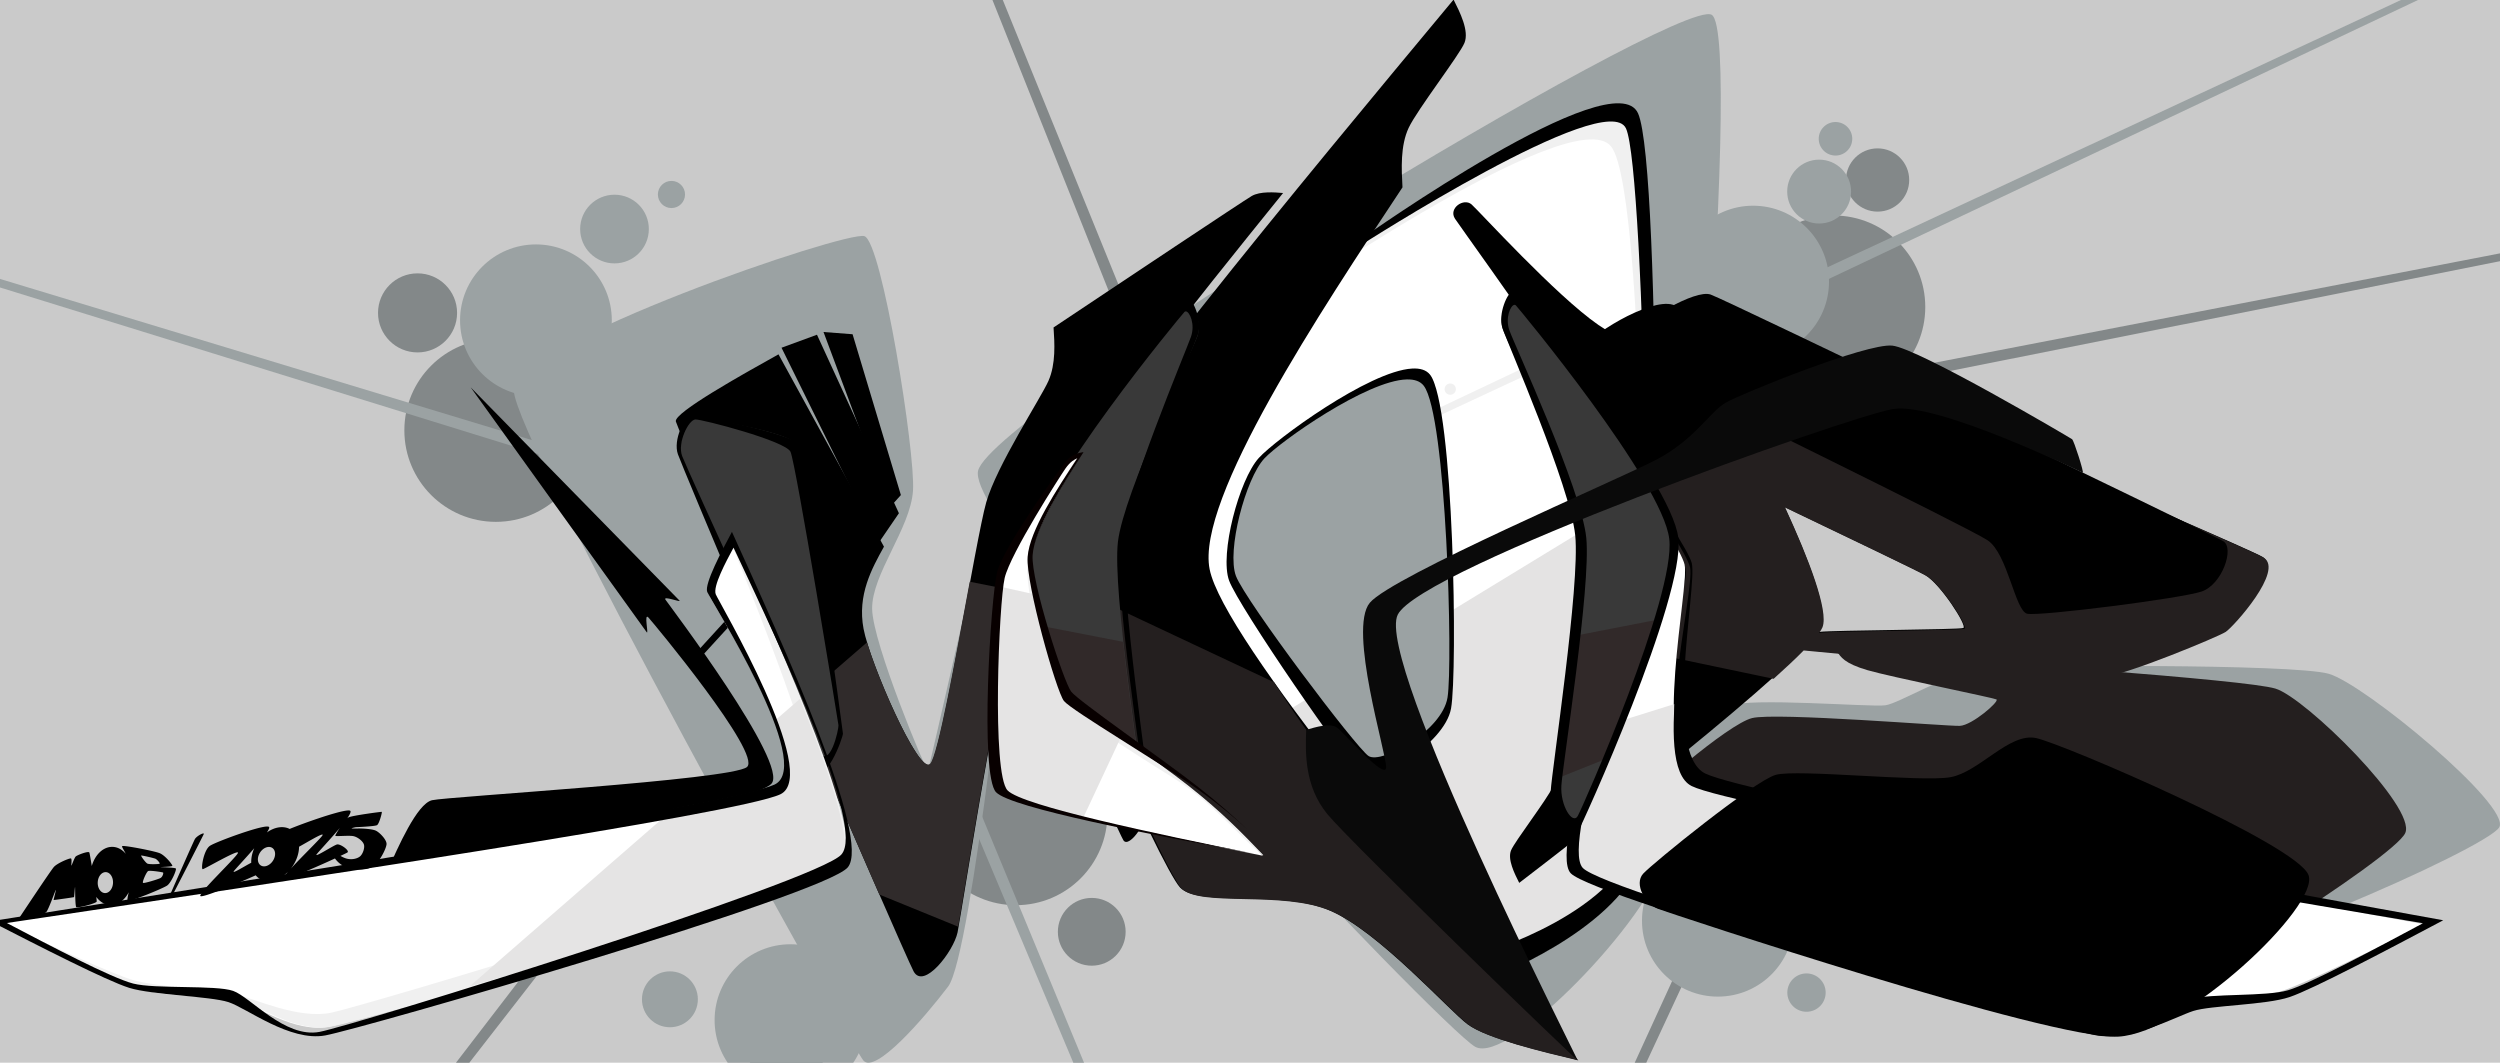 <?xml version="1.0" encoding="UTF-8"?>
<!-- Created with Inkscape (http://www.inkscape.org/) -->
<svg width="1098" height="466.74" version="1.1" viewBox="0 0 290.52 123.49" xmlns="http://www.w3.org/2000/svg">
 <g transform="translate(-46.051 -4.005)" type="layer">
  <rect x="37.245" y="-3.214" width="306.28" height="138.63" fill="#cacaca" stroke-width=".383"/>
 </g>
 <g id="U0_block" fill="#838889" type="layer">
  <path transform="translate(21.532 22.461)" d="m175.03-17.242c0.122 1.099 0.229 2.545 0.264 4.498 0.071 3.957-0.059 9.364-0.328 15.537l-0.203 4.652 4.107-2.195c0.882-0.471 1.867-0.72 2.867-0.727 3.431 0.004 6.152 2.728 6.152 6.156-2e-3 1.758-0.753 3.429-2.066 4.598l-2.988 2.658 3.609 1.723c1.504 0.718 3.598 1.729 5.312 2.551l0.926 0.443 0.982-0.293c1.146-0.343 2.163-0.602 2.832-0.721 0.446-0.079 0.771-0.07 0.627-0.084-0.08-0.008 0.225 0.067 0.381 0.121 0.313 0.108 0.748 0.282 1.256 0.504 1.524 0.667 3.695 1.767 5.969 2.982 2.842 1.52 5.869 3.227 8.193 4.562 0.016 0.009 2.807 1.636 3.43 1.996 0.01 0.02 0.021 0.039 0.031 0.061 0.022 0.042 0.043 0.087 0.066 0.133 0.025 0.051 0.051 0.104 0.078 0.158 0.268 0.544 0.59 1.239 0.807 1.74l0.391 0.906 0.889 0.432c4.517 2.188 8.787 4.255 11.631 5.644l0.051 0.025 0.053 0.021c2.583 1.127 4.827 2.114 6.482 2.853 1e-3 4.6e-4 0.943 0.435 1.756 0.809-5e-3 0.01-9e-3 0.018-0.014 0.027-0.054 0.107-0.114 0.222-0.18 0.34-0.496 0.887-1.321 1.995-2.057 2.859-7.2e-4 8.44e-4 -1.249 1.358-1.248 1.357 5.1e-4 -3.39e-4 -1.827 0.816-1.828 0.816-0.76 0.324-1.672 0.701-2.643 1.09-1.618 0.648-3.405 1.329-4.936 1.859l0.861 5.166c5.745 0.016 11.707 0.11 15.973 0.312 1.706 0.081 3.146 0.181 4.143 0.291 0.664 0.074 1.167 0.172 1.23 0.189 0.067 0.019 0.734 0.296 1.527 0.764 1.19 0.701 2.8 1.809 4.518 3.107 4.294 3.246 9.396 7.865 11.287 10.34 0.026 0.034 0.047 0.064 0.072 0.098-1.206 0.746-3.324 1.92-6.246 3.312-2.998 1.429-6.608 3.029-10.379 4.586l-8.32 3.436 8.854 1.631c0.703 0.13 1.402 0.259 2.133 0.395-1.408 0.684-2.841 1.413-4.098 1.998-2.316 1.078-4.344 1.928-5.023 2.133-0.738 0.223-3.02 0.474-5.168 0.617-1.745 0.116-4.354 0.228-5.742 0.6-1.085 0.29-2.813 1.202-3.797 1.658-0.983 0.456-2.015 0.877-2.971 1.123-0.955 0.246-1.806 0.309-2.488 0.18-0.202-0.038-1.561-0.365-3.217-0.799l-0.014 0.053c-1.678-0.464-4.026-1.117-7.137-1.99-4.959-1.372-11.168-3.143-17.449-4.988-0.633-0.184-1.219-0.354-1.836-0.535-0.274-0.081-0.543-0.163-0.844-0.252-1.581-0.464-3.119-0.927-4.693-1.397l-2.562-0.764-0.748 2.566c-0.769 2.642-3.162 4.437-5.912 4.438-3.434 1.41e-4 -6.162-2.727-6.162-6.152 2e-3 -0.622 0.098-1.24 0.285-1.832l-4.779-2.217c-2.41 3.814-6.762 8.78-10.652 12.201l-1.543 1.357 0.926 1.834c0.014 0.028 0.305 0.604 0.42 0.832-0.842-0.234-1.715-0.462-2.475-0.709l-1.07-0.348-0.994 0.527c-0.52 0.276-0.889 0.394-1.115 0.453-0.315-0.272-0.945-0.812-0.945-0.812-0.515-0.469-1.148-1.066-1.877-1.768-2.732-2.631-6.796-6.742-11.396-11.531l-0.246-0.256-0.303-0.182c-0.657-0.394-1.4-0.807-2.131-1.119-1.41-0.603-2.96-0.959-4.441-1.176-3.386-0.495-7.493-0.377-9.83-0.545-0.831-0.06-1.517-0.16-1.93-0.27-0.184-0.049-0.288-0.094-0.348-0.121-0.067-0.109-0.463-0.748-0.463-0.748-0.228-0.392-0.502-0.889-0.809-1.469-0.512-0.965-1.114-2.161-1.772-3.518l-0.566-1.166-1.266-0.271c-4.982-1.072-9.798-2.2-12.965-3.156-1.056-0.319-1.928-0.62-2.512-0.863-0.158-0.066-0.258-0.115-0.367-0.168-0.006-0.027-0.013-0.053-0.02-0.082-0.147-0.684-0.291-1.972-0.373-3.49l-5.287-0.188c-0.79 6.305-1.688 12.82-2.562 17.951-0.525 3.079-1.048 5.674-1.5 7.33-2.93e-4 0.001-0.5 1.553-0.5 1.553-1.321 1.74-3.411 4.252-5.191 5.988-0.557 0.543-0.913 0.778-1.338 1.107l-2.008-3.314-2.129 4.408c-1.029 2.131-3.172 3.479-5.535 3.482-3.434 1.4e-4 -6.16-2.727-6.16-6.162 5.8e-5 -3.435 2.726-6.16 6.154-6.16 0.183 4.7e-4 0.361 0.008 0.537 0.023l5 0.451-2.441-4.387c-0.93-1.672-2.007-3.631-3.049-5.518l-1.084-1.965-2.117 0.74c-9.294 3.251-24.706 7.808-36.164 11.041-7.639 2.155-13.967 3.804-14.582 3.92-0.443 0.084-0.961 0.088-1.551 0.006l-0.035-0.006-0.037-0.004c-1.421-0.156-3.203-0.901-4.785-1.66-0.923-0.443-2.067-1.052-3.107-1.33-0.377-0.101-0.85-0.177-1.19-0.225l-0.021-2e-3 -0.021-0.004c-2.039-0.251-5.386-0.366-7.5-0.617l-0.02-4e-3c-0.957-0.106-1.789-0.254-2.158-0.365-0.679-0.205-2.708-1.055-5.023-2.133-1.164-0.542-2.496-1.22-3.795-1.85 11.786-1.865 24.605-3.89 37.344-5.986l1.406-0.232 0.584-1.301c0.624-1.389 1.371-2.956 2.061-4.1 0.345-0.572 0.682-1.036 0.898-1.275 0.017-0.019 0.033-0.035 0.049-0.051 0.379-0.036 2.262-0.215 2.264-0.215 6.125-0.517 21.073-1.543 28.904-2.557l3.836-0.498-1.842-3.4c-5.136-9.488-10.345-19.29-14.461-27.42l-0.092-0.184-0.121-0.168c-2.067-2.875-3.871-5.385-5.75-7.998l1.398-0.969c-1.03-2.208-1.836-4.059-2.318-5.334-0.321-0.85-0.486-1.522-0.484-1.51l-0.23-1.695-1.641-0.49c-2.622-0.782-4.399-3.166-4.4-5.9 6e-5 -3.435 2.726-6.162 6.16-6.162 3.421 6.1e-5 6.138 2.709 6.158 6.125-0.004 0.049-0.006 0.09-0.012 0.154l-0.42 4.561 4.166-1.9c5.669-2.585 12.634-5.212 18.291-7.115 2.829-0.952 5.338-1.724 7.168-2.219 0.576-0.156 0.933-0.23 1.353-0.326 0.264 0.722 0.563 1.548 0.91 2.957 0.677 2.746 1.387 6.402 1.988 10.025 0.601 3.624 1.095 7.234 1.361 9.902 0.177 1.779 0.231 3.236 0.205 3.623-0.074 1.089-0.696 2.775-1.565 4.609-0.814 1.72-1.98 3.941-2.617 5.936-0.335 1.047-0.588 2.202-0.574 3.389 0.05 4.244 5.031 16.251 6.215 18.879l0.209 0.463 0.367 0.355c0.359 0.347 1.461 1.365 3.033 1.037l1.578-0.328 0.438-1.551c0.377-1.338 2.726-11.713 4.115-17.754l0.014-0.055 0.01-0.057c0.93-5.003 1.733-9.114 2.195-11.121l0.344 5.1c0.064 0.953 0.253 2.121 0.486 3.303 0.429 2.168 2.622 11.335 4.031 13.193 0.71 0.936 3.518 2.937 4.559 3.697l7.537 5.504-3.51-8.646c-2.009-4.951-3.83-10.025-4.922-14.105l-0.145-0.539-0.348-0.436c-1.055-1.318-2.017-2.557-2.922-3.752l-4.465-5.894 0.094-0.299-0.535-0.99c-0.352-0.651-0.576-1.172-0.689-1.504 0.168-0.212 0.406-0.49 0.768-0.85 0.815-0.811 2.053-1.885 3.564-3.098l0.391-0.314 0.25-0.436c0.94-1.637 2.485-4.252 2.922-5.244 0.894-2.029 0.916-4.154 0.848-5.883 4.495-2.996 10.304-6.865 14.906-9.918-1.17 1.465-2.22 2.752-3.402 4.25l3.537 3.867c0.846-0.553 1.668-1.091 2.523-1.645l0.365-0.236 0.27-0.338c6.056-7.599 12.563-15.508 18.805-23.047-0.296 0.48-0.618 0.984-0.805 1.381-1.049 2.231-1.099 4.723-1.043 6.6l0.135 4.527 3.885-2.326c14.202-8.507 27.636-15.842 32.729-17.775zm4.797 48.504 3.102 6.701c1.639 3.542 3.095 7.101 3.789 9.547 0.231 0.815 0.374 1.506 0.426 1.959 0.022 0.19 0.021 0.305 0.019 0.389-0.021 0.039 0.02-0.042-0.043 0.047l-0.541 0.762-0.051-0.006-0.924 0.943c-1.531 1.562-3.903 3.707-6.654 6.064l-6.24 5.348 8.189-0.686c1.556-0.13 4.297-0.104 7.01-0.016 1.943 0.063 8.353 0.399 9.518 0.244 1.469-0.195 4.857-1.958 6.197-2.555l7.418-3.301-7.936-1.721c-2.122-0.46-3.531-0.801-5.019-1.154 3.012-0.05 6.392-0.101 7.697-0.176 0.109-0.006 0.847-0.031 1.367-0.236 0.816-0.322 1.313-0.951 1.549-1.57 0.459-1.204-0.084-2.34-0.191-2.584-0.703-1.605-3.273-5.524-5.453-6.781-1.175-0.678-11.728-5.707-16.568-8.027zm36.359 0.148c7e-3 0.013 0.017 0.027 0.025 0.043 0.01 0.018 0.018 0.036 0.029 0.057-0.059-0.081-0.071-0.13-0.055-0.1zm-28.256 61.467c0.021 2e-6 0.043 0.002 0.066 0.006 0.028 0.005 0.029 0.005 0.057 0.014 0.017 0.005 0.032 0.011 0.047 0.018 0.014 6e-3 0.028 0.012 0.041 0.02 0.011 0.006 0.021 0.012 0.031 0.02 9e-3 0.006 0.019 0.012 0.027 0.02 8e-3 0.006 0.016 0.015 0.023 0.021 0.066 0.062 0.116 0.153 0.131 0.252 3e-3 0.021 4e-3 0.04 4e-3 0.059-2e-5 0.134-0.011 0.165-0.098 0.271-6e-3 0.008-0.013 0.016-0.019 0.023-8e-3 0.008-0.015 0.016-0.023 0.023-9e-3 0.008-0.019 0.016-0.029 0.023-0.011 0.008-0.023 0.016-0.035 0.023-0.014 0.008-0.028 0.016-0.043 0.023-0.017 0.008-0.035 0.016-0.053 0.021-0.03 0.009-0.03 0.009-0.061 0.014-0.023 0.004-0.046 0.006-0.066 0.006-0.018 2e-6 -0.038-8.89e-4 -0.059-0.004-0.028-0.004-0.029-0.006-0.057-0.014-0.025-7e-3 -0.025-0.006-0.049-0.016-0.014-0.006-0.028-0.013-0.041-0.02-0.012-0.006-0.022-0.012-0.033-0.02-0.01-0.006-0.018-0.014-0.027-0.021-8e-3 -0.006-0.016-0.013-0.023-0.02-0.068-0.062-0.119-0.151-0.135-0.25-4e-3 -0.023-6e-3 -0.046-6e-3 -0.066-1e-5 -0.02 2e-3 -0.042 6e-3 -0.064 5e-3 -0.031 4e-3 -0.032 0.014-0.062 6e-3 -0.018 0.014-0.036 0.021-0.053 7e-3 -0.015 0.015-0.029 0.023-0.043 7e-3 -0.012 0.015-0.024 0.023-0.035 8e-3 -0.01 0.015-0.02 0.023-0.029 8e-3 -0.008 0.015-0.016 0.023-0.023 7e-3 -0.007 0.015-0.013 0.023-0.02 0.107-0.087 0.138-0.098 0.271-0.098zm-132.08 0.623c0.359 6e-6 0.592 0.233 0.592 0.592-7e-6 0.359-0.233 0.592-0.592 0.592-0.359-5e-6 -0.592-0.233-0.592-0.592 6e-6 -0.359 0.233-0.592 0.592-0.592zm164.7 0.961c0.161 0.011 0.166 0.069 0.178 0.098-0.087-0.026-0.173-0.052-0.273-0.082 0.025-8.12e-4 0.075-0.017 0.096-0.016z" stop-color="#000000" style="-inkscape-stroke:none;font-variation-settings:normal"/>
  <path d="m67.777 105.43-1.877 1.256-122.98 160.1 0.132 0.068 125.12-160.89z" stop-color="#000000" style="-inkscape-stroke:none;font-variation-settings:normal"/>
  <path d="m213.13 45.06 2.239 0.291 197.98-39.519-0.055-0.138-200.11 38.704z" stop-color="#000000" style="-inkscape-stroke:none;font-variation-settings:normal"/>
  <path d="m200.85 101.47-1.548 1.644-84.062 183.55 0.144 0.036 85.97-184.8z" stop-color="#000000" style="-inkscape-stroke:none;font-variation-settings:normal"/>
  <path d="m131.35 38.378-0.135-2.254-76.011-187.03-0.125 0.08 75.611 189.27z" stop-color="#000000" style="-inkscape-stroke:none;font-variation-settings:normal"/>
  <g stroke-dasharray="0.794, 0.794" stroke-width=".265">
   <circle cx="57.622" cy="50.009" r="10.632"/>
   <circle cx="213.1" cy="35.672" r="10.632"/>
   <circle cx="118.06" cy="94.556" r="10.632"/>
  </g>
  <circle cx="126.87" cy="108.28" r="3.938" stroke-dasharray="0.294, 0.294" stroke-width=".098"/>
  <circle cx="218.19" cy="20.915" r="3.675" stroke-dasharray="0.274, 0.274" stroke-width=".091"/>
  <circle cx="48.523" cy="36.358" r="4.594" stroke-dasharray="0.343, 0.343" stroke-width=".114"/>
 </g>
 <g id="U1_block" transform="translate(-46.051 -4.005)" fill="#9ba2a3" type="layer">
  <path transform="translate(-3.527 .371)" d="m149.9 126.86c-1.379-1.665-40.66-72.382-40.609-77.86 0.051-5.477 38.698-18.611 40.74-17.925 2.043 0.686 5.942 25.197 5.645 29.581-0.297 4.384-4.796 9.702-4.749 13.722 0.047 4.02 6.31 18.946 6.474 18.81 0.163-0.136 6.516-28.798 7.271-30.902s2.82 1.886 2.672 5.072c-0.147 3.186-4.813 47.268-7.586 50.919-2.773 3.651-8.479 10.247-9.859 8.582z" stop-color="#000000" style="-inkscape-stroke:none;font-variation-settings:normal"/>
  <path d="m159.71 58.713c1.55-6.775 81.379-55.183 85.247-52.995 3.868 2.188-3.941 91.238-5.505 98.072-1.564 6.835-18.053 24.074-21.984 21.85-3.931-2.224-59.308-60.153-57.758-66.927z" stop-color="#000000" style="-inkscape-stroke:none;font-variation-settings:normal"/>
  <path d="m246.93 86.029c-2.41 1.009-18.815 15.236-16.52 16.957 2.295 1.721 52.574 14.53 62.288 14.278 9.714-0.252 42.317-14.654 43.782-17.119 1.465-2.465-15.696-16.696-19.832-17.85-4.136-1.154-35.59-1.022-39.968-0.58-4.378 0.443-9.858 4.026-11.557 4.251-1.699 0.226-15.783-0.947-18.193 0.062z" stop-color="#000000" style="-inkscape-stroke:none;font-variation-settings:normal"/>
  <g stroke-dasharray="0.506, 0.506" stroke-width=".169">
   <circle cx="108.33" cy="41.223" r="8.817"/>
   <circle cx="249.78" cy="36.725" r="8.817"/>
   <circle cx="245.68" cy="111" r="8.817"/>
  </g>
  <circle cx="255.98" cy="119.35" r="2.228" stroke-dasharray="0.128, 0.128" stroke-width=".043"/>
  <circle cx="257.45" cy="26.266" r="3.712" stroke-dasharray="0.213, 0.213" stroke-width=".071"/>
  <circle cx="259.35" cy="20.131" r="1.949" stroke-dasharray="0.112, 0.112" stroke-width=".037"/>
  <circle cx="137.91" cy="122.55" r="8.817" stroke-dasharray="0.506, 0.506" stroke-width=".169"/>
  <circle cx="123.9" cy="120.13" r="3.248" stroke-dasharray="0.186, 0.186" stroke-width=".062"/>
  <circle cx="117.46" cy="30.62" r="3.991" stroke-dasharray="0.229, 0.229" stroke-width=".076"/>
  <circle cx="124.08" cy="26.603" r="1.578" stroke-dasharray="0.091, 0.091" stroke-width=".03"/>
  <path d="m112.47 57.296-1.838-1.313-193.21-58.54-0.016 0.148 194.7 60.263z" stop-color="#000000" style="-inkscape-stroke:none;font-variation-settings:normal"/>
  <path d="m246.67 41.247 2.243-0.261 182.47-86.376-0.087-0.12-184.74 86.102z" stop-color="#000000" style="-inkscape-stroke:none;font-variation-settings:normal"/>
  <path d="m157.64 94.422 0.163 2.252 78.326 186.07 0.124-0.082-77.953-188.32z" stop-color="#000000" style="-inkscape-stroke:none;font-variation-settings:normal"/>
 </g>
 <g id="O_block" transform="translate(-46.051 -4.005)" type="layer">
  <path transform="matrix(2.138 0 0 2.138 -.266 -53.855)" d="m110.2 33.552c-1.986-2.545-19.681 10.428-21.179 11.779s-5.44 7.719-3.904 11.454c1.536 3.734 15.571 21.904 17.02 22.934 1.449 1.03 8.366-3.566 8.848-6.233 0.482-2.667 1.201-37.388-0.785-39.932zm-10.782 13.934c1.019 1.312 1.42 16.705 1.206 18.123-0.214 1.418-3.311 3.504-4.401 2.761-1.09-0.743-6.818-8.37-7.514-10.096s0.503-5.275 1.582-6.36c1.079-1.085 8.108-5.741 9.127-4.428z" fill="#fff" stop-color="#000000" style="-inkscape-stroke:none;font-variation-settings:normal"/>
  <g fill="#f0f0f0">
   <path d="m192.87 40.484c-0.012 0.022 35.96-25.102 40.409-19.455 4.449 5.647 3.975 75.822 3.987 75.8 0.012-0.022 2.47-74.62-1.744-79.969s-42.64 23.602-42.652 23.624z" stop-color="#000000" style="-inkscape-stroke:none;font-variation-settings:normal"/>
   <path transform="translate(-.067 -.073)" d="m202.73 89.398c0.965 1.182 2.257 2.765 3.164 2.986s2.837-0.339 4.765-1.588c1.928-1.25 3.549-3.101 3.851-4.778 0.302-1.677 0.172-14.877 0.177-14.865 5e-3 0.013 0.593 14.904 0.437 16.414-0.155 1.51-2.153 5.586-3.291 6.188-1.138 0.602-5.215-0.217-5.859-0.574-0.644-0.357-2.242-2.462-3.244-3.783z" stop-color="#000000" style="-inkscape-stroke:none;font-variation-settings:normal"/>
   <path d="m213.28 51.409 22.113-10.465 0.093 1.021-22.105 10.302z" stop-color="#000000" style="-inkscape-stroke:none;font-variation-settings:normal"/>
   <circle cx="214.58" cy="49.223" r=".656" stroke-dasharray="0.512, 0.512" stroke-width=".171"/>
  </g>
 </g>
 <g id="O_b_block" type="layer">
  <path d="m191.79 56.872-23.278 14.199c0.143 5.481 0.151 9.971-2e-3 10.988-0.458 3.031-7.078 7.491-9.407 5.902-0.938-0.639-3.491-3.688-6.293-7.313l-4.157 2.536c9.661 13.146 21.228 27.709 23.091 29.033 3.098 2.201 17.883-7.622 18.912-13.324 0.508-2.814 1.135-22.333 1.134-42.022z" fill="#e4e3e3" stop-color="#000000" style="-inkscape-stroke:none;font-variation-settings:normal"/>
  <path d="m164.09 42.828c-5.014 0.288-15.859 8.245-17.802 10.383-2.303 2.534-4.577 11.211-3.456 14.26s13.898 21.635 15.415 22.66c1.518 1.025 9.604-3.583 10.376-7.795s0.343-35.222-2.441-38.795c-0.435-0.558-1.164-0.768-2.092-0.714zm-0.603 1.262c0.866-0.021 1.548 0.197 1.961 0.73 2.641 3.415 3.412 32.326 2.765 36.243-0.648 3.917-7.693 7.76-9.166 6.794-1.473-0.967-14.311-18.023-15.417-20.917-1.106-2.893 1.112-11.321 3.299-13.667 1.846-1.979 11.88-9.067 16.558-9.183z" stop-color="#000000" style="-inkscape-stroke:none;font-variation-settings:normal"/>
 </g>
 <g id="M1_block" transform="translate(-46.051 -4.005)" type="layer">
  <path transform="matrix(1.831 0 0 1.831 39.903 -26.442)" d="m46.25 43.372c0.124 0.555 14.45 33.707 15.09 34.902 0.639 1.195 2.534-1.257 2.792-2.472 0.258-1.215 3.412-21.817 5.163-25.862 1.751-4.045 9.984-14.238 15.497-21.063-0.525-0.044-1.459-0.122-1.996 0.193-0.537 0.315-8.242 5.451-12.573 8.339 0.066 0.984 0.154 2.31-0.324 3.394-0.478 1.084-3.284 5.371-3.949 7.709-0.665 2.339-2.819 15.951-3.547 16.631-0.728 0.679-3.832-6.451-4.238-8.605s0.529-3.837 1.295-5.215c-2.231-4.069-4.463-8.138-6.694-12.207-2.275 1.269-6.639 3.702-6.515 4.257z" stop-color="#000000" style="-inkscape-stroke:none;font-variation-settings:normal"/>
  <path d="m136.87 44.412 11.235 22.755 2.407-3.524-9.522-20.743z" stop-color="#000000" style="-inkscape-stroke:none;font-variation-settings:normal"/>
  <path d="m141.75 42.585 7.634 20.455 1.357-1.507-5.614-18.689z" stop-color="#000000" style="-inkscape-stroke:none;font-variation-settings:normal"/>
 </g>
 <g id="M1_b_block" type="layer">
  <path transform="translate(-46.051 -4.005)" d="m158.74 71.606c-1.64 8.798-3.709 20.319-4.612 21.162-1.186 1.107-5.795-9.07-7.326-14.115l-8.206 7.112c3.591 8.303 7.069 16.31 9.646 22.195l9.152 3.732c0.531-2.827 4.086-25.721 7.13-38.94z" fill="#302b2b" stop-color="#000000" style="-inkscape-stroke:none;font-variation-settings:normal"/>
 </g>
 <g id="M3_block" transform="translate(-46.051 -4.005)" type="layer">
  <path transform="matrix(1.79 .383 -.383 1.79 94.475 -91.939)" d="m75.329 37.455c-6.856 13.069-17.838 34.002-18.156 37.998-0.318 3.996 11.557 19.783 12.971 20.756s6.286-1.214 9.593-0.566c3.307 0.648 8.719 4.625 10.073 5.239 1.354 0.613 4.943 0.697 7.274 0.751-10.926-8.501-27.538-21.427-29.331-25.571s3.45-17.493 6.898-26.273c-0.304-1.12-0.692-2.55-0.406-3.781 0.286-1.231 2.192-5.202 2.335-6.01s-0.684-1.837-1.251-2.542z" stop-color="#000000" style="-inkscape-stroke:none;font-variation-settings:normal"/>
  <path transform="matrix(1.831 0 0 1.831 39.903 -26.442)" d="m27.937 71.93c0.681-1.547 1.887-4.287 2.838-4.515 0.952-0.228 19.012-1.286 19.99-2.106 0.977-0.82-5.952-9.168-6.257-9.493-0.305-0.325 0.04 1.126-0.106 0.937-0.146-0.189-7.397-10.285-11.174-15.544 4.475 4.566 13.113 13.382 13.254 13.534 0.14 0.152-1.081-0.338-0.888-0.054s7.909 10.483 6.716 11.687-15.418 3.873-24.372 5.553z" stop-color="#000000" style="-inkscape-stroke:none;font-variation-settings:normal"/>
  <path d="m127.17 79.607 6.203-6.798 0.34 0.765-6.288 6.883z" stop-color="#000000" style="-inkscape-stroke:none;font-variation-settings:normal"/>
  <path d="m204.3 31.723c0.358-0.26 29.338-20.755 32.107-14.546 2.769 6.208 2.415 76.039 0.847 85.011-1.568 8.972-16.914 15.074-17.123 15.124-0.209 0.05-2.225-2.344-2.037-2.429 0.187-0.085 16.7-4.842 18.499-14.565 1.799-9.723 0.648-76.563-1.589-81.39-2.238-4.827-30.841 13.589-31.172 13.795s0.11-0.739 0.468-0.998z" stop-color="#000000" style="-inkscape-stroke:none;font-variation-settings:normal"/>
 </g>
 <g id="M3_b_block" type="layer">
  <path transform="matrix(1.79 .383 -.383 1.79 48.564 -95.874)" d="m57.99 78.661c3.149 6.169 11.065 16.798 12.154 17.547 1.414 0.973 6.286-1.214 9.593-0.566 3.307 0.648 8.719 4.625 10.073 5.239 1.354 0.613 4.943 0.697 7.274 0.751-8.696-6.767-18.345-13.72-23.906-19.433z" fill="#241f1f" stop-color="#000000" style="-inkscape-stroke:none;font-variation-settings:normal"/>
 </g>
 <g id="M4_block" transform="translate(-46.051 -4.005)" fill="#393939" type="layer">
  <path transform="translate(-5.297 .947)" d="m189.29 38.045c-0.445 0.438-18.102 21.528-18.859 28.346-0.757 6.817 11.056 32.616 11.673 33.677 0.617 1.061 2.296-2.14 2.095-4.558-0.202-2.418-3.606-23.803-2.939-29.494s8.596-22.149 9.223-23.868c0.627-1.72-0.747-4.541-1.192-4.103z" stop-color="#000000" style="-inkscape-stroke:none;font-variation-settings:normal"/>
  <path d="m125.24 57.077c0.562 1.611 13.772 33.151 15.189 35.581s3.441-3.588 3.412-4.006c-0.029-0.418-4.925-31.88-5.548-33.169-0.623-1.288-10.641-2.953-11.467-2.872-0.825 0.081-2.147 2.854-1.585 4.465z" stop-color="#000000" style="-inkscape-stroke:none;font-variation-settings:normal"/>
 </g>
 <g id="M4_b_block" type="layer">
  <path d="m120.89 72.712c1.659 5.255 4.097 11.341 6.161 16.179l5.605 2.242c-0.401-3.049-1.43-10.056-2.143-16.55z" fill="#312929" stop-color="#000000" style="-inkscape-stroke:none;font-variation-settings:normal"/>
  <path d="m138.05 34.693c-0.035 0.003-0.067 0.018-0.095 0.045-0.452 0.44-18.405 21.629-19.19 28.545-0.785 6.915 11.122 33.281 11.779 34.356 0.656 1.074 3.175-2.442 3.053-4.903-0.123-2.462-3.44-24.022-2.852-29.765 0.588-5.744 7.897-22.379 8.467-24.115 0.534-1.627-0.64-4.209-1.161-4.162zm-0.237 1.489c0.446 0.048 1.096 1.503 0.583 2.965-0.586 1.671-7.718 18.528-8.28 24.186-0.562 5.658 2.756 26.432 2.896 28.784s-1.972 4.516-2.56 3.466c-0.589-1.05-11.417-25.581-10.632-32.209 0.785-6.628 17.406-26.683 17.818-27.121 0.051-0.055 0.111-0.077 0.175-0.07z" stop-color="#000000" style="-inkscape-stroke:none;font-variation-settings:normal"/>
  <path d="m80.415 48.318c-0.895 0.046-2.217 2.819-1.638 4.464 0.579 1.645 14.147 33.901 15.607 36.399 1.46 2.498 3.594-3.521 3.572-3.942s-4.38-32.182-5.024-33.502c-0.644-1.321-11.621-3.465-12.516-3.418zm0.405 0.424c0.798-0.015 10.435 2.483 11.043 3.756 0.608 1.272 5.533 31.391 5.575 31.782 0.042 0.391-0.998 5.342-2.384 2.938-1.386-2.404-15.189-32.663-15.778-34.211-0.589-1.548 0.746-4.249 1.544-4.264z" stop-color="#000000" style="-inkscape-stroke:none;font-variation-settings:normal"/>
 </g>
 <g id="M2_block" transform="translate(-46.051 -4.005)" type="layer">
  <path transform="matrix(1.29 1.3 -1.3 1.29 143.92 -52.956)" d="m26.016 101.08c10.425-14.457 27.64-38.329 28.597-41.037 0.957-2.707-11.205-5.338-11.7-5.544-0.495-0.206-1.144-2.269-1.502-3.407 7.28 2.72 19.45 7.268 19.626 9.543 0.176 2.275-14.412 28.438-15.654 30.276-1.243 1.839-4.226 2.336-5.18 2.892-0.954 0.556-3.377 3.063-4.707 3.784-1.33 0.721-6.134 2.355-9.479 3.494z" fill="#fff" stop-color="#000000" style="-inkscape-stroke:none;font-variation-settings:normal"/>
  <path d="m131.15 66.8c-0.04 0.075-0.094 0.181-0.135 0.26 4.933 12.38 13.029 32.753 10.345 35.803-2.701 3.071-52.909 17.989-56.776 18.814-3.868 0.825-9.045-1.667-11.225-2.148-2.181-0.481-9.165-0.837-11.913-1.657-2.459-0.734-9.266-3.882-14.846-6.483 5.779 2.874 13.866 6.888 16.477 7.676 2.652 0.8 9.035 0.717 10.988 1.24 1.953 0.523 6.447 3.76 10.439 3.005 3.993-0.755 56.816-15.527 59.547-18.689 2.732-3.162-7.05-24.848-12.901-37.821z" fill="#f0f0f0" stop-color="#000000" style="-inkscape-stroke:none;font-variation-settings:normal"/>
  <path transform="matrix(-1.831 0 0 1.831 267.8 -28.037)" d="m52.588 46.496c1.26 2.024 2.967 4.766 3.091 6.4 0.124 1.635-1.732 8.085-2.183 8.681s-5.683 4.162-7.814 5.848c-2.131 1.685-3.429 3.035-4.727 4.386 5.917-1.181 15.702-3.136 16.687-4.205s0.488-12.17 0.099-13.73c-0.389-1.559-3.796-6.316-4.157-6.764-0.361-0.449-0.752-0.551-0.996-0.615z" fill="#fff" stop-color="#000000" style="-inkscape-stroke:none;font-variation-settings:normal"/>
  <path d="m171.56 57.025c-0.1 0.026-0.218 0.059-0.342 0.099-2.497 3.852-5.193 8.753-5.742 11.907-0.566 3.253 2.571 15.064 3.372 16.155 0.801 1.091 9.11 6.464 13.569 9.225 4.326 2.679 7.483 6.566 10.27 8.934 0.052 0.01 0.123 0.025 0.175 0.035-2.377-2.472-4.753-4.944-8.655-8.03-3.902-3.086-13.482-9.617-14.309-10.708s-4.225-12.903-3.998-15.896c0.227-2.993 3.353-8.014 5.661-11.72z" fill="#f0f0f0" stop-color="#000000" style="-inkscape-stroke:none;font-variation-settings:normal"/>
 </g>
 <g id="M2_b_block" type="layer">
  <path transform="matrix(1.29 1.3 -1.3 1.29 97.83 -57.235)" d="m51.785 55.14-0.138 2.104c1.924 0.85 3.312 1.821 2.965 2.803-0.243 0.689-1.553 2.765-3.521 5.689l-1.12 17.115c4.686-8.473 11.183-20.684 11.065-22.213-0.103-1.33-4.326-3.435-9.251-5.498z" fill="#e5e4e4" stop-color="#000000" style="-inkscape-stroke:none;font-variation-settings:normal"/>
  <path transform="matrix(-1.831 0 0 1.831 221.79 -31.938)" d="m57.859 54.631c0.355 2.945 0.67 12.011-0.217 12.974-0.427 0.464-2.548 1.096-5.252 1.757l-2.392-5.111c1.721-1.24 3.262-2.363 3.497-2.674 0.325-0.429 1.369-3.877 1.887-6.394z" fill="#e5e4e4" stop-color="#000000" style="-inkscape-stroke:none;font-variation-settings:normal"/>
  <path d="m125.92 52.533c-0.519 0.087-1.351 0.228-2.051 1.075-0.7 0.847-7.209 9.899-7.983 12.827-0.774 2.928-2.039 23.643-0.137 25.626 1.769 1.844 18.239 4.975 29.863 7.122-11.163-2.268-26.808-5.538-28.524-7.332-1.857-1.941-1-21.843-0.338-24.686 0.663-2.843 6.454-11.845 7.046-12.698 0.592-0.853 1.088-1.079 1.397-1.22-2.359 3.57-5.555 8.407-5.776 11.472-0.22 3.064 3.331 15.633 4.225 16.742 0.894 1.109 11.361 7.282 15.577 10.285 2.336 1.664 4.136 3.173 5.711 4.617-1.581-1.492-3.354-3.068-5.646-4.871-4.049-3.186-13.927-10.006-14.797-11.112-0.87-1.106-4.69-12.852-4.488-15.867 0.202-3.015 3.491-8.172 5.919-11.978z" fill="#080000" stop-color="#000000" style="-inkscape-stroke:none;font-variation-settings:normal"/>
  <path transform="matrix(1.29 1.3 -1.3 1.29 97.671 -57.29)" d="m41.307 50.69c0.392 1.273 1.103 3.581 1.601 3.8s12.661 2.85 11.686 5.581c-0.975 2.731-18.356 26.827-28.881 41.42 3.228-1.053 7.862-2.566 9.197-3.272s3.996-3.274 5.074-3.83c1.078-0.557 4.537-0.988 5.826-2.868 1.289-1.88 15.992-28.717 15.786-31.05s-12.772-6.992-20.289-9.779zm0.783 0.637c6.924 2.451 18.499 6.549 18.642 8.858s-14.083 29.581-15.335 31.432c-1.252 1.851-4.663 1.552-5.708 2.058-1.044 0.506-3.57 3.446-4.8 4.176s-5.441 2.059-8.373 2.984c10.493-14.288 27.82-37.882 28.776-40.594 0.956-2.712-11.396-5.82-11.892-6.027-0.496-0.207-1.021-1.934-1.31-2.886z" stop-color="#000000" style="-inkscape-stroke:none;font-variation-settings:normal"/>
 </g>
 <g id="sign" type="layer">
  <path d="m40.241 94.197c-1.295 0.174-4.848 1.417-6.58 2.13a2.471 3.386 33.469 0 0-2.646 0.409c0.208-0.312 0.315-0.54 0.257-0.628-0.297-0.455-6.11 1.683-6.864 2.172-0.754 0.489-1.093 2.759-0.842 2.724 0.251-0.035 4.35-2.449 4.076-1.866-0.275 0.583-4.497 4.571-4.367 4.974 0.105 0.328 4.575-1.557 6.441-2.397a2.471 3.386 33.469 0 0 0.39 0.358 2.471 3.386 33.469 0 0 3.37-0.773c-0.366 0.421-0.592 0.729-0.555 0.819 0.113 0.27 3.868-1.375 6.005-2.361 0.209 0.291 0.517 0.604 0.914 0.823 0.892 0.493 2.48 0.642 3.351 0.192 0.87-0.45 1.713-2.188 1.73-2.691 0.017-0.503-0.809-1.353-1.251-1.557-0.442-0.205-1.572-0.247-1.883-0.249-0.31-0.002-0.831 0.019-0.914-0.011-0.083-0.03 0.441-0.138 0.477-0.141 0.036-3e-3 2.206-0.087 2.465-0.238 0.259-0.152 0.615-1.523 0.55-1.544-0.065-0.021-3.465 0.433-3.874 0.646-0.04 0.021-0.089 0.061-0.141 0.109 0.312-0.451 0.471-0.783 0.348-0.879-0.062-0.049-0.222-0.052-0.457-0.021zm-16.654 2.658c-0.227 0.041-0.79 0.38-0.943 0.659-0.205 0.372-2.882 6.461-2.974 6.693-0.092 0.232 0.247 0.047 0.379-0.191 0.131-0.238 3.522-6.824 3.627-7.088 0.026-0.066-0.012-0.086-0.088-0.072zm-10.793 1.569a2.471 3.386 2.71 0 0-2.128 2.209c-0.135-0.833-0.252-1.497-0.286-1.568-0.101-0.209-1.423 0.305-1.584 0.468-0.161 0.163-0.452 1.031-0.497 1.048-0.045 0.017 0.087-0.774-0.053-0.827-0.14-0.053-1.594 0.539-1.996 1.005-0.402 0.466-3.839 5.646-4.036 5.942-0.197 0.297-0.197 0.297-0.042 0.259 0.155-0.038 2.932-0.713 3.186-0.953 0.254-0.24 0.988-2.308 1.108-2.561 0.119-0.254-0.253 1.12-0.234 1.138 0.019 0.018 2.346-0.311 2.371-0.334 0.025-0.023 0.105-1.345 0.12-1.138 0.015 0.207 0.004 2.164 0.14 2.301 0.136 0.137 2.321-0.432 2.374-0.649 0.009-0.037-0.013-0.257-0.047-0.538a2.471 3.386 2.71 0 0 1.605 0.949 2.471 3.386 2.71 0 0 2.162-1.489c-0.116 0.531-0.203 0.906-0.094 0.973 0.246 0.152 4.063-1.414 4.554-1.75 0.491-0.336 1.131-1.854 1.02-1.98-0.11-0.126-1.707-0.148-1.77-0.163-0.063-0.015 1.302-0.051 1.361-0.145 0.058-0.094-0.814-1.212-1.474-1.478-0.639-0.257-3.951-0.894-4.319-0.832-0.012 2e-3 -0.021 0.005-0.026 0.008-0.094 0.059 0.143 0.377 0.411 0.905a2.471 3.386 2.71 0 0-1.504-0.812 2.471 3.386 2.71 0 0-0.323 0.014zm3.617 0.991c0.134-0.012 1.475 0.297 1.655 0.377 0.186 0.082 0.568 0.523 0.48 0.578-0.088 0.055-1.182 0.09-1.406-9e-3 -0.224-0.098-0.794-0.909-0.738-0.944 0.002-9.6e-4 0.005-2e-3 0.009-2e-3zm23.069-3.197c-0.297 0.448-0.533 0.857-0.513 0.904 0.044 0.101 1.601-0.065 2.108 0.045 0.506 0.11 1.099 0.586 1.216 0.975 0.117 0.389-0.126 1.089-0.44 1.364-0.314 0.275-1.013 0.463-1.694 0.233-0.201-0.068-0.403-0.171-0.594-0.278 0.424-0.2 0.754-0.36 0.81-0.398 0.304-0.203-0.815-1.028-1.215-0.93-0.399 0.099-2.687 1.603-2.358 1.14 0.188-0.265 1.599-1.755 2.679-3.055zm-2.06 0.766c0.084-0.013 0.103 0.022 0.031 0.124-0.32 0.455-2.453 2.516-3.675 3.857a2.471 3.386 33.469 0 0 0.259-0.354 2.471 3.386 33.469 0 0 0.719-2.217c0.766-0.417 2.305-1.353 2.665-1.411zm-7.876 1.588a2.471 3.386 33.469 0 0-0.347 1.684c-0.736 0.373-2.294 1.363-2.018 0.975 0.169-0.238 1.322-1.462 2.364-2.659zm1.487-0.125a0.889 1.218 33.469 0 1 0.609 0.084 0.889 1.218 33.469 0 1 0.07 1.506 0.889 1.218 33.469 0 1-1.413 0.526 0.889 1.218 33.469 0 1-0.07-1.506 0.889 1.218 33.469 0 1 0.804-0.61zm-18.927 2.921a0.889 1.218 2.71 0 1 0.199-0.021 0.889 1.218 2.71 0 1 0.83 1.259 0.889 1.218 2.71 0 1-0.945 1.175 0.889 1.218 2.71 0 1-0.83-1.259 0.889 1.218 2.71 0 1 0.746-1.154zm5.195-0.166c0.37-0.042 1.57 0.15 1.644 0.19 0.082 0.045-0.038 0.504-0.299 0.642-0.261 0.138-1.883 0.639-2.02 0.564-0.137-0.074 0.394-1.272 0.589-1.376 0.018-0.01 0.048-0.016 0.086-0.021z" stop-color="#000000" style="-inkscape-stroke:none;font-variation-settings:normal"/>
 </g>
 <g id="B1_block" transform="translate(-46.051 -4.005)" type="layer">
  <path transform="matrix(1.831 0 0 1.831 43.431 -19.756)" d="m107.6 32.313c1.482 0.451 36.091 15.217 37.424 16.004 1.333 0.787-1.905 4.385-2.4 4.711-0.495 0.326-6.382 2.756-7.582 2.804-1.199 0.048-18.943-1.579-19.295-1.634-0.351-0.055 0.276-1.019 1.176-1.12 0.9-0.102 8.841-0.139 9.114-0.246 0.273-0.108-1.459-2.806-2.43-3.366-0.971-0.56-17.016-8.135-17.883-8.687s-3.89-4.889-3.782-5.635 4.175-3.281 5.657-2.829z" stop-color="#000000" style="-inkscape-stroke:none;font-variation-settings:normal"/>
  <path transform="matrix(-1.344 -.288 .288 -1.344 312.03 193)" d="m75.404 49.465c-1.388 1.636-18.578 21.905-19.061 24.954-0.483 3.049 11.368 17.178 12.838 18.247 1.471 1.069 6.903 1.012 10.939 2.685 4.036 1.673 11.865 7.289 12.627 7.72 0.761 0.431 1.873-0.726 1.119-1.475s-23.665-21.405-25.149-24.77c-1.485-3.365 6.47-15.274 6.894-16.116 0.424-0.842-0.189-3.098 0.098-4.328 0.286-1.231 2.192-5.202 2.335-6.01 0.143-0.808-0.684-1.837-1.251-2.542 0 1e-6 0 3e-6 -1.388 1.636z" stop-color="#000000" style="-inkscape-stroke:none;font-variation-settings:normal"/>
 </g>
 <g id="B1_b_block" type="layer">
  <path d="m211.53 42.556-20.983 14.024c2.882 4.497 5.028 8.15 5.31 9.509 0.445 2.143-1.953 5.93-4.878 9.617l15.13 3.175c1.357-1.221 2.562-2.347 3.492-3.295 1.116 0.144 32.984 3.063 35.164 2.976 2.196-0.088 12.976-4.538 13.883-5.135 0.907-0.597 6.836-7.185 4.395-8.627-1.684-0.994-31.752-13.897-51.513-22.245zm-4.091 16.415c7.746 3.713 15.502 7.421 16.389 7.933 1.778 1.026 4.95 5.967 4.449 6.165-0.5 0.197-15.041 0.265-16.69 0.451-0.071 8e-3 -0.135 0.034-0.204 0.048 0.186-0.261 0.335-0.499 0.407-0.684 0.724-1.877-1.569-7.9-4.351-13.912z" fill="#241f1f" stop-color="#000000" style="-inkscape-stroke:none;font-variation-settings:normal"/>
 </g>
 <g id="B3_block" transform="translate(-46.051 -4.005)" type="layer">
  <path d="m259.53 79.693c17.567 1.217 47.424 3.286 50.928 4.324 3.504 1.038 16.45 13.845 15.1 16.795-1.35 2.95-28.368 20.014-32.205 20.255-3.837 0.242-54.064-14.56-54.657-14.803s-3.288-6.614-2.465-8.138c0.823-1.523 10.645-9.993 13.429-10.678s22.709 0.963 24.135 0.906 4.665-2.873 4.256-3.075c-0.409-0.202-12.323-2.619-14.988-3.398-2.665-0.779-3.132-1.537-3.532-2.189z" fill="#241f1f" stop-color="#000000" style="-inkscape-stroke:none;font-variation-settings:normal"/>
 </g>
 <g id="B2_block" transform="translate(-46.051 -4.005)" type="layer">
  <path transform="matrix(-1.29 1.3 1.3 1.29 229.93 -52.795)" d="m26.016 101.08c9.443-13.819 25.036-36.637 25.986-39.484 0.95-2.847-8.285-8.648-9.125-9.905-0.84-1.256-3.232-13.713-3.25-13.942-0.018-0.229 1.411 0.239 1.705 1.137 0.295 0.898 2.164 9.877 3.937 11.585 1.772 1.708 15.989 7.912 16.025 10.069 0.036 2.158-14.67 28.532-15.912 30.37-1.243 1.839-4.226 2.336-5.18 2.892-0.954 0.556-3.377 3.063-4.707 3.784-1.33 0.721-6.134 2.355-9.479 3.494z" fill="#fff" stop-color="#000000" style="-inkscape-stroke:none;font-variation-settings:normal"/>
  <path d="m240.63 85.816-7.992 2.505c-2.355 7.876-4.453 15.746-3.013 17.222 1.059 1.086 9.591 3.955 19.892 7.115l11.97-13.344c-9.639-1.999-16.819-3.655-18.509-4.491-1.979-0.979-2.448-4.719-2.349-9.008z" fill="#e5e4e4" stop-color="#000000" style="-inkscape-stroke:none;font-variation-settings:normal"/>
  <path transform="matrix(-1.29 1.3 1.3 1.29 229.99 -52.901)" d="m39.51 37.02c0.214-0.133 1.961 0.435 2.271 1.297 0.331 0.919 2.125 10.025 3.909 11.762 1.784 1.737 16.186 8.072 16.239 10.294 0.053 2.222-14.874 28.964-16.149 30.855-1.275 1.891-4.434 2.798-5.472 3.335-1.038 0.537-3.503 3.001-4.928 3.715s-6.674 2.351-10.33 3.49c9.574-13.927 25.384-36.923 26.371-39.792s-8.055-8.698-8.87-10.015c-0.816-1.317-3.059-14.662-3.063-14.906-2.68e-4 -0.015 0.007-0.027 0.022-0.036zm0.335 0.426c-0.039 0.012-0.06 0.033-0.058 0.063 0.013 0.242 2.168 13.284 3.037 14.574s10.71 7.018 9.772 9.835-16.862 25.395-26.504 39.069c3.192-0.977 7.776-2.38 9.05-3.082 1.274-0.702 3.619-3.375 4.694-3.943 1.074-0.568 4.185-1.323 5.463-3.175 1.278-1.853 15.928-27.942 15.851-30.113-0.077-2.171-14.175-8.499-15.945-10.226s-3.44-10.994-3.716-11.91c-0.242-0.801-1.373-1.174-1.643-1.092z" stop-color="#000000" style="-inkscape-stroke:none;font-variation-settings:normal"/>
  <path transform="matrix(-1 0 0 1 411.2 .186)" d="m189.29 38.045c-0.445 0.438-18.102 21.528-18.859 28.346-0.757 6.817 11.056 32.616 11.673 33.677 0.617 1.061 2.296-2.14 2.095-4.558-0.202-2.418-3.606-23.803-2.939-29.494s8.596-22.149 9.223-23.868c0.627-1.72-0.747-4.541-1.192-4.103z" fill="#393939" stop-color="#000000" style="-inkscape-stroke:none;font-variation-settings:normal"/>
  <path d="m238.96 75.957c-1.659 5.255-4.097 11.341-6.161 16.179l-5.605 2.242c0.401-3.049 1.43-10.056 2.143-16.55z" fill="#312929" stop-color="#000000" style="-inkscape-stroke:none;font-variation-settings:normal"/>
  <path d="m221.8 37.937c0.035 0.003 0.067 0.018 0.095 0.045 0.452 0.44 18.405 21.629 19.19 28.545 0.785 6.915-11.122 33.281-11.779 34.356-0.656 1.074-3.175-2.442-3.053-4.903 0.123-2.462 3.44-24.022 2.852-29.765-0.588-5.744-7.897-22.379-8.467-24.115-0.534-1.627 0.64-4.209 1.161-4.162zm0.237 1.489c-0.446 0.048-1.096 1.503-0.583 2.965 0.586 1.671 8.374 18.462 8.936 24.12 0.562 5.658-2.756 26.432-2.896 28.784-0.14 2.352 1.315 4.582 1.904 3.532 0.589-1.05 11.417-25.581 10.632-32.209-0.785-6.628-17.406-26.683-17.818-27.121-0.051-0.055-0.111-0.077-0.175-0.07z" stop-color="#000000" style="-inkscape-stroke:none;font-variation-settings:normal"/>
 </g>
 <g id="B4_block" transform="translate(-46.051 -4.005)" type="layer">
  <path transform="translate(.263 2.363)" d="m252.15 91.681c2.494-0.69 16.924 0.865 20.279 0.278 3.355-0.588 6.846-5.216 9.97-4.55 3.125 0.666 30.331 12.353 31.658 15.924 1.327 3.57-14.325 18.39-22.141 18.774-7.816 0.385-51.921-14.284-53.434-14.847s-2.837-2.89-1.748-4.088c1.089-1.198 12.922-10.8 15.416-11.49z" stop-color="#000000" style="-inkscape-stroke:none;font-variation-settings:normal"/>
 </g>
 <g id="B5_block" type="layer">
  <path transform="translate(-42.524 -5.862)" d="m232.55 44.419c0.91-1.23 6.921-4.97 8.764-4.331s58.254 27.885 59.576 28.665c1.322 0.78-0.123 5.042-2.53 5.85-2.407 0.808-18.855 2.893-20.259 2.578-1.403-0.315-2.274-6.976-4.588-8.525-2.314-1.55-36.414-18.163-38.545-19.342s-3.329-3.665-2.419-4.894z" stop-color="#000000" style="-inkscape-stroke:none;font-variation-settings:normal"/>
 </g>
 <g id="G1_block" transform="translate(-46.051 -4.005)" type="layer">
  <path transform="translate(.51 -.789)" d="m197.33 89.61c-0.091 2.61-0.227 6.512 2.459 9.788 2.686 3.276 29.04 28.738 29.069 28.583 0.029-0.155-23.574-46.387-20.886-51.763s52.393-23.042 57.547-23.893c5.154-0.851 21.872 7.338 22.053 7.394 0.182 0.056-1.015-3.724-1.239-3.888-0.224-0.164-17.881-10.583-20.905-10.877-3.024-0.294-17.506 5.572-19.353 6.635-1.847 1.063-3.598 4.314-8.122 6.657-4.524 2.343-30.694 13.53-33.235 16.599-2.541 3.069 1.958 17.532 1.903 19.125-0.055 1.593-4.914-4.052-5.704-4.625-0.79-0.574-2.497-0.062-3.586 0.265z" fill="#0a0a0a" stop-color="#000000" style="-inkscape-stroke:none;font-variation-settings:normal"/>
 </g>
</svg>
